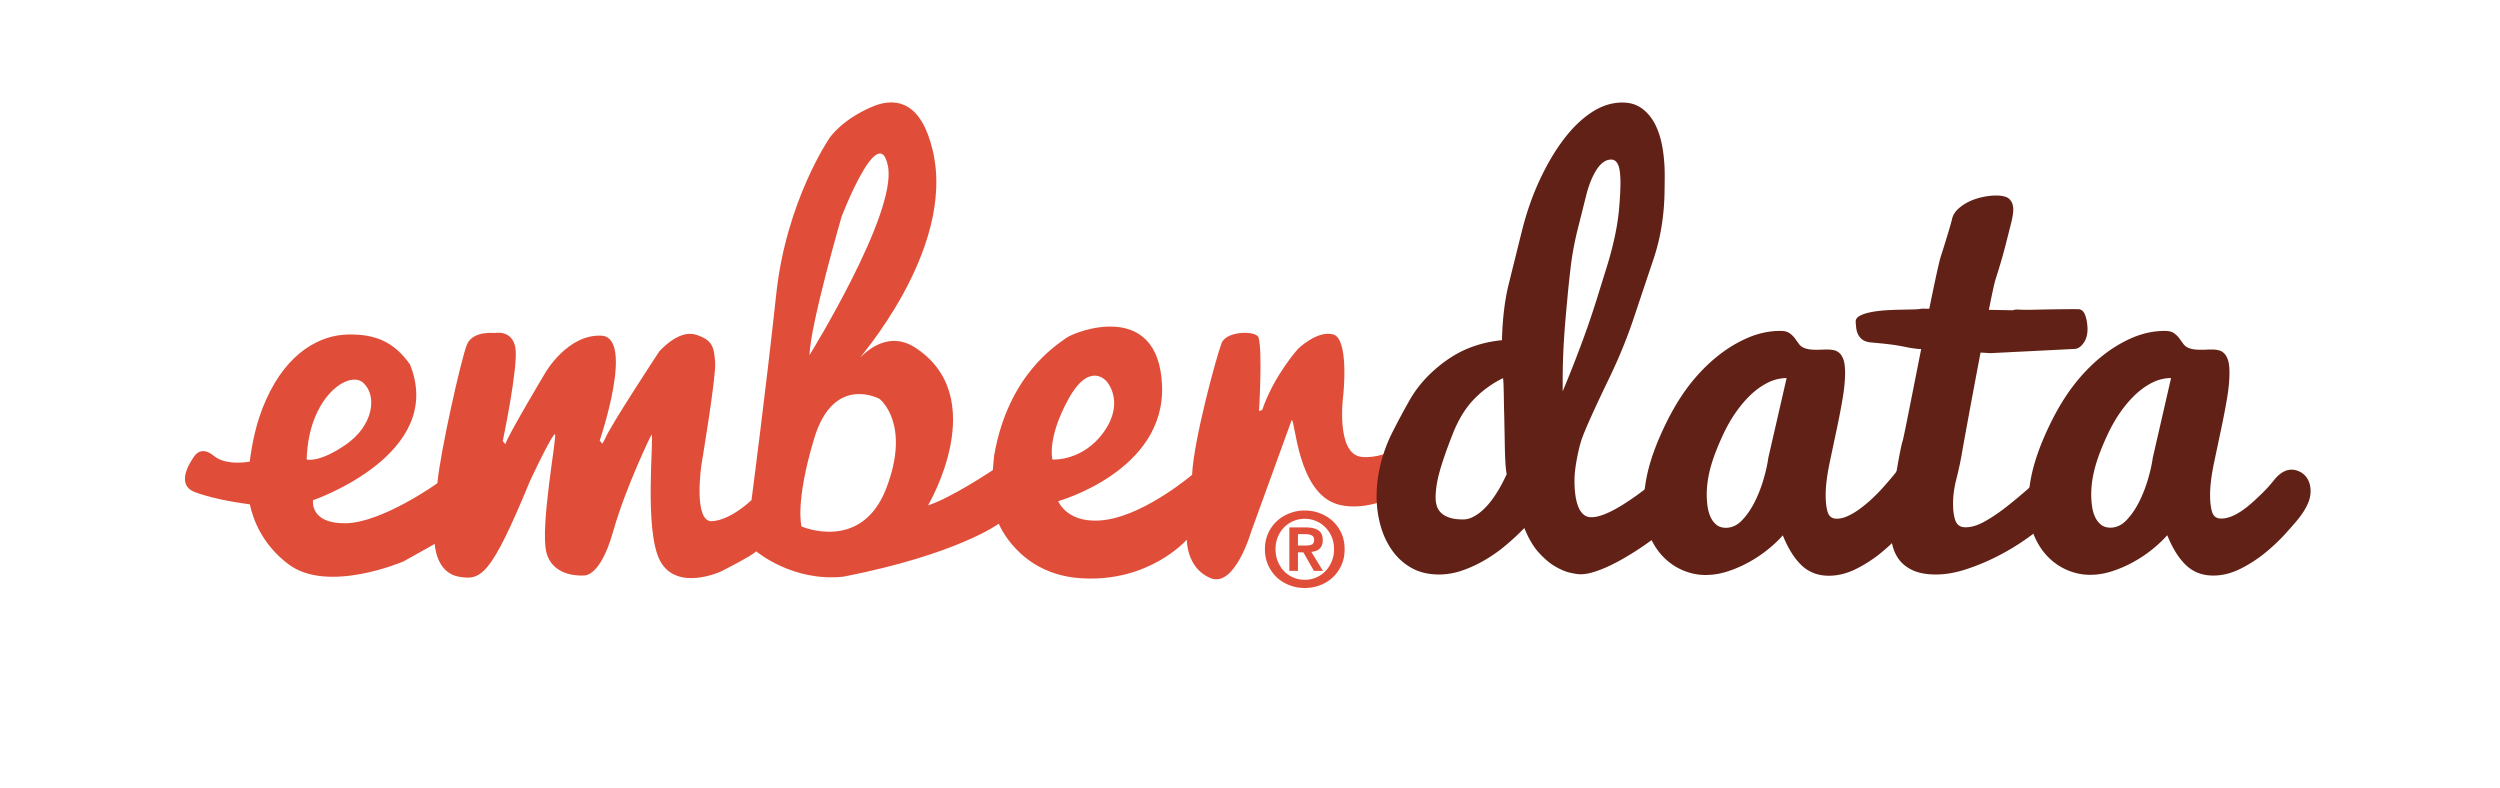 <svg width="1028" height="324" viewBox="0 0 1028 324" xmlns="http://www.w3.org/2000/svg">
  <g fill="none" fill-rule="evenodd">
    <g transform="translate(76.041 42)">
      <path d="M507.552 137.229s-12.56 9.744-23.616 8.656c-11.056-1.088-7.584-25.792-7.584-25.792s2.384-22.656-4.128-24.56c-6.496-1.888-14.512 5.904-14.512 5.904s-9.968 11.056-14.736 25.152l-1.312.432s1.52-24.72-.208-30.352c-1.296-2.816-13.216-2.592-15.168 2.384-1.952 4.992-11.488 39.664-12.144 54.192 0 0-18.64 15.824-34.88 18.416-16.256 2.608-20.16-7.584-20.16-7.584s44.208-12.352 42.688-47.68c-1.504-35.328-35.648-22.256-39.504-19.36-3.744 2.816-23.696 14.848-29.52 48.176-.192 1.12-.544 6.08-.544 6.08s-17.12 11.472-26.656 14.512c0 0 26.656-44.864-5.84-65.232-9.14-5.502-17.106-.44-21.845 4.208-2.91 2.854 39.397-43.424 29.637-84.832C302.88.237 293.024-1.875 283.984 1.325c-13.728 5.408-18.928 13.424-18.928 13.424s-17.776 25.792-21.904 64.16c-4.112 38.352-10.176 84.736-10.176 84.736s-8.464 8.24-16.256 8.672c-7.808.416-4.336-23.2-4.336-23.2s6.064-35.968 5.648-42.048c-.448-6.064-.88-9.312-8.032-11.472-7.152-2.176-14.96 6.928-14.96 6.928s-20.576 31.2-22.304 35.968l-1.104 1.968-1.072-1.312s14.512-42.48.656-43.12c-13.872-.656-22.976 15.168-22.976 15.168s-15.824 26.448-16.48 29.472l-1.072-1.296s6.496-30.768 5.2-38.368c-1.312-7.584-8.448-6.064-8.448-6.064s-9.104-1.088-11.488 4.768c-2.384 5.856-11.056 44.64-12.144 56.992 0 0-22.752 16.256-37.712 16.464-14.944.224-13.424-9.472-13.424-9.472s54.832-18.768 39.872-55.824c-6.72-9.536-14.512-12.528-25.568-12.32-11.056.224-24.768 6.96-33.648 26.896-4.256 9.504-5.792 18.544-6.672 25.36 0 0-9.584 1.968-14.784-2.368-5.216-4.336-7.888 0-7.888 0s-8.928 11.392-.048 14.848c8.896 3.472 22.752 5.088 22.752 5.088 1.28 6.064 4.976 16.384 15.808 24.592 16.256 12.352 47.44-1.136 47.44-1.136l12.784-7.168s.432 11.728 9.76 13.44c9.312 1.712 13.216-.032 29.472-39.472 9.536-20.16 10.192-19.072 10.192-19.072 1.072-.224-6.288 38.352-3.472 48.752 2.816 10.416 15.168 9.328 15.168 9.328s6.72 1.296 12.144-17.776c5.408-19.072 15.824-40.096 15.824-40.096 1.28 0-3.264 39.44 3.664 52.016 6.944 12.576 24.928 4.224 24.928 4.224s12.576-6.336 14.528-8.288c0 0 14.912 12.704 35.952 10.4 47.04-9.264 63.776-21.776 63.776-21.776s8.08 20.48 33.12 22.384c28.592 2.16 44.208-15.824 44.208-15.824s-.224 11.696 9.744 15.824c9.984 4.112 16.688-19.04 16.688-19.04l16.688-45.984c1.52 0 2.384 29.904 18.864 34.672 16.464 4.768 37.92-11.168 37.92-11.168s5.2-2.864 4.336-11.536c-.88-8.672-8.672-5.44-8.672-5.44zm-434.08-21.696c5.84 5.632 3.68 17.76-7.376 25.344-11.04 7.6-16.032 6.08-16.032 6.08.656-25.792 17.568-37.072 23.408-31.424zm215.632-89.072c3.68 19.504-32.288 77.584-32.288 77.584.432-13.008 13.216-56.992 13.216-56.992s15.376-40.096 19.072-20.592zm-35.552 148.016s-2.816-9.536 5.2-36.192c8.032-26.656 26.88-16.256 26.88-16.256s13.008 9.968 2.816 36.624c-10.176 26.656-34.896 15.824-34.896 15.824zm109.664-52.224c8.88-16.256 15.824-7.376 15.824-7.376s7.584 8.24-1.088 20.592c-8.672 12.352-21.232 11.488-21.232 11.488s-2.384-8.464 6.496-24.704z" fill="#E04E39"/>
      <path d="M589.663 44.545c.42-4.718.63-8.462.63-11.226 0-3.638-.33-6.168-.975-7.583-.646-1.416-1.592-2.124-2.823-2.124-2.207 0-4.19 1.365-5.976 4.093-1.772 2.73-3.198 6.25-4.295 10.556-1.08 4.31-2.252 8.992-3.528 14.05-1.263 5.061-2.192 10.016-2.793 14.863-.57 4.85-1.051 9.221-1.397 13.115-.36 3.889-.615 6.654-.75 8.296-.3 3.348-.54 6.575-.721 9.68-.18 3.108-.315 5.943-.39 8.503a225.54 225.54 0 0 0-.107 6.71v5.432A515.125 515.125 0 0 0 576.9 92.079a452.907 452.907 0 0 0 3.903-11.879c1.277-4.125 2.554-8.216 3.815-12.274a145.287 145.287 0 0 0 3.213-12.052c.87-3.98 1.487-7.756 1.832-11.33zm-47.689 68.962a42.47 42.47 0 0 0-11.877 8.613c-3.468 3.566-6.366 8.267-8.694 14.114-2.312 5.843-4.084 10.873-5.3 15.086-1.216 4.21-1.817 8.014-1.817 11.414 0 1.055.15 2.106.449 3.162.302 1.055.857 2.004 1.668 2.85.81.84 1.952 1.528 3.439 2.054 1.471.53 3.393.793 5.766.793 1.2 0 2.402-.268 3.588-.81a16.08 16.08 0 0 0 3.379-2.102 24.957 24.957 0 0 0 3.093-2.96 31.904 31.904 0 0 0 2.673-3.453c1.892-2.75 3.618-5.854 5.165-9.318-.197-.95-.376-2.463-.51-4.538-.136-2.07-.24-5.231-.301-9.476-.075-4.247-.152-7.732-.21-10.448a519.42 519.42 0 0 1-.15-7.44c-.045-2.243-.09-4.075-.152-5.503-.074-1.427-.149-2.107-.209-2.038zm70.062 59.695c-4.775 3.934-9.505 7.443-14.144 10.52a127.062 127.062 0 0 1-6.173 3.812 76.437 76.437 0 0 1-6.367 3.328 48.4 48.4 0 0 1-6.094 2.362c-1.952.606-3.77.91-5.406.91-.976 0-2.404-.215-4.296-.643-1.892-.434-3.962-1.306-6.2-2.632-2.252-1.323-4.49-3.239-6.742-5.742-2.237-2.508-4.174-5.835-5.842-9.982a100.616 100.616 0 0 1-7.957 7.35 61.432 61.432 0 0 1-8.724 6.06c-3.003 1.72-6.051 3.098-9.114 4.132-3.08 1.04-6.171 1.557-9.28 1.557-4.384 0-8.168-.91-11.381-2.732a24.331 24.331 0 0 1-7.975-7.274c-2.13-3.025-3.709-6.458-4.758-10.299a45.513 45.513 0 0 1-1.562-11.912c0-4.374.556-8.802 1.667-13.285a62.3 62.3 0 0 1 4.85-13.028 306.475 306.475 0 0 1 7.072-13.185c2.598-4.58 6.036-8.752 10.316-12.516 4.279-3.762 8.678-6.6 13.183-8.516 4.518-1.913 9.34-3.11 14.46-3.59.209-8.754 1.141-16.469 2.793-23.14 1.651-6.668 3.437-13.846 5.345-21.532 1.907-7.683 4.37-14.76 7.388-21.227 3.018-6.47 6.321-12.062 9.91-16.778 3.589-4.717 7.416-8.406 11.487-11.067 4.069-2.66 8.273-3.992 12.613-3.992 3.153 0 5.854.827 8.078 2.48 2.222 1.653 4.04 3.847 5.42 6.583 1.365 2.734 2.358 5.907 2.974 9.517.6 3.612.915 7.342.915 11.19 0 2.402-.03 4.872-.075 7.41-.196 9.674-1.683 18.678-4.474 27.013-2.793 8.334-5.556 16.573-8.274 24.716-2.732 8.144-6.036 16.201-9.88 24.171-5.886 12.197-9.64 20.478-11.246 24.837-.346.954-.691 2.114-1.051 3.478a84.878 84.878 0 0 0-.991 4.443 70.896 70.896 0 0 0-.796 4.908 38.845 38.845 0 0 0-.316 4.852c0 1.977.106 3.853.346 5.625.225 1.77.6 3.356 1.126 4.75.525 1.399 1.23 2.507 2.132 3.323.871.817 1.967 1.226 3.289 1.226 1.276 0 2.687-.256 4.189-.765 1.516-.509 3.123-1.204 4.805-2.09a61.408 61.408 0 0 0 5.105-3.004 127.418 127.418 0 0 0 4.999-3.416c3.708-2.718 7.584-5.811 11.621-9.275l3.035 21.07z" fill="#612116"/>
      <path d="M625.775 161.267c0 1.738.104 3.423.346 5.057.24 1.633.66 3.093 1.274 4.378.602 1.287 1.413 2.33 2.42 3.131 1.02.796 2.297 1.197 3.843 1.197 2.508 0 4.76-1.084 6.787-3.256 2.027-2.17 3.784-4.782 5.27-7.835a55.388 55.388 0 0 0 3.59-9.465c.915-3.256 1.5-5.972 1.771-8.143l7.538-32.86c-2.763 0-5.45.688-8.078 2.054-2.628 1.371-5.107 3.223-7.433 5.563-2.327 2.338-4.461 5.01-6.412 8.014-1.967 3.008-3.889 6.717-5.766 11.124-1.891 4.41-3.213 8.284-3.994 11.623-.78 3.34-1.156 6.482-1.156 9.418zm86.714 7.92c-1.547 2.179-3.62 4.735-6.216 7.666-2.598 2.93-5.511 5.725-8.74 8.381a54.956 54.956 0 0 1-10.42 6.748c-3.709 1.84-7.418 2.758-11.111 2.758-4.475 0-8.214-1.416-11.202-4.253-2.988-2.835-5.57-6.951-7.75-12.357-1.634 1.868-3.632 3.77-6.005 5.702a54.523 54.523 0 0 1-7.792 5.255 50.806 50.806 0 0 1-8.814 3.85c-3.063 1.002-6.126 1.5-9.174 1.5-3.244 0-6.382-.664-9.445-1.99-3.08-1.325-5.781-3.226-8.138-5.708-2.373-2.484-4.25-5.508-5.661-9.077-1.427-3.57-2.132-7.598-2.132-12.086 0-5.033.72-10.204 2.132-15.51 1.426-5.304 3.634-11.042 6.62-17.224 2.973-6.178 6.188-11.515 9.596-16.015 3.439-4.496 7.178-8.427 11.247-11.783 4.07-3.358 8.349-6.027 12.868-8.009 4.505-1.98 9.083-2.971 13.77-2.971 1.56 0 2.776.308 3.663.917a9.43 9.43 0 0 1 2.192 2.095c.57.784 1.126 1.552 1.667 2.3a4.674 4.674 0 0 0 2.04 1.634 9.3 9.3 0 0 0 2.495.664c.839.1 1.711.153 2.582.153.751 0 1.517-.017 2.298-.053.78-.033 1.531-.048 2.282-.048 1.021 0 1.965.1 2.853.303.87.206 1.652.646 2.327 1.33.676.684 1.201 1.633 1.577 2.858.36 1.225.555 2.895.555 5.006 0 3.223-.345 6.796-1.02 10.723a296.911 296.911 0 0 1-2.313 12.07c-.872 4.12-1.862 8.813-2.973 14.09-1.111 5.271-1.668 9.715-1.668 13.33 0 3.089.287 5.503.857 7.24.586 1.744 1.8 2.613 3.694 2.613 1.411 0 2.898-.351 4.443-1.05a27.945 27.945 0 0 0 4.701-2.755 53.642 53.642 0 0 0 4.76-3.86 70.739 70.739 0 0 0 4.49-4.461c3.302-3.605 6.637-7.682 10.015-12.223l4.85 22.247z" fill="#612116"/>
      <path d="M765.867 172.704c-2.43 2.224-5.449 4.598-9.053 7.13a96.388 96.388 0 0 1-11.667 6.97 88.86 88.86 0 0 1-12.793 5.307c-4.34 1.416-8.47 2.123-12.372 2.123-3.514 0-6.457-.49-8.86-1.464-2.387-.977-4.324-2.34-5.81-4.094-1.472-1.751-2.538-3.895-3.169-6.418-.645-2.53-.976-5.308-.976-8.341 0-4.245.48-9.198 1.427-14.86 1.937-11.708 3.183-18.282 3.739-19.73.916-2.878 12.763-65.43 15.51-75.305 2.568-8.05 4.145-13.285 4.745-15.715.33-1.702 1.247-3.235 2.778-4.602a18.457 18.457 0 0 1 4.715-3.012 25.63 25.63 0 0 1 5.466-1.739c1.877-.375 3.588-.561 5.12-.561 2.778 0 4.655.52 5.66 1.569.992 1.044 1.487 2.441 1.487 4.192 0 1.484-.345 3.578-1.05 6.284-.691 2.709-1.472 5.793-2.358 9.254-.888 3.466-2.192 7.918-3.936 13.36-1.74 5.44-12.926 66.26-13.557 70.097a136.637 136.637 0 0 1-2.403 11.446c-.976 3.789-1.456 7.233-1.456 10.33 0 3.032.33 5.438 1.006 7.225.674 1.784 2.057 2.677 4.144 2.677 2.433 0 5.12-.84 8.094-2.527 2.958-1.682 5.96-3.724 8.994-6.117a202.022 202.022 0 0 0 8.889-7.428 276.486 276.486 0 0 1 7.686-6.57v20.519z" fill="#612116"/>
      <path d="M809.167 146.295c-.272 2.171-.86 4.881-1.772 8.136a56.238 56.238 0 0 1-3.591 9.457c-1.482 3.053-3.238 5.66-5.26 7.827-2.027 2.17-4.284 3.258-6.781 3.258-1.548 0-2.834-.404-3.843-1.199-1.013-.799-1.821-1.837-2.426-3.126-.61-1.285-1.03-2.744-1.269-4.37a35.652 35.652 0 0 1-.354-5.055c0-2.941.387-6.08 1.162-9.416.775-3.337 2.105-7.205 3.99-11.616 1.884-4.404 3.803-8.107 5.76-11.114 1.953-3.003 4.09-5.672 6.41-8.008 2.327-2.335 4.803-4.189 7.426-5.56 2.628-1.368 5.318-2.052 8.081-2.052l-7.533 32.838zm64.903 14.042c.123-3.51-1.295-7.014-4.783-8.534-4.276-1.866-7.707.432-10.245 3.616a59.476 59.476 0 0 1-5.231 5.75c-4.102 3.955-10.434 10.064-16.514 10.064-1.886 0-3.114-.87-3.686-2.608-.574-1.738-.862-4.152-.862-7.237 0-3.609.561-8.053 1.668-13.322l2.974-14.079c.865-4.12 1.64-8.14 2.311-12.061.672-3.921 1.014-7.493 1.014-10.714 0-2.109-.185-3.777-.56-5-.371-1.228-.89-2.176-1.566-2.86-.679-.68-1.454-1.124-2.335-1.33a12.727 12.727 0 0 0-2.847-.305c-.745 0-1.508.02-2.285.054-.78.033-1.541.05-2.287.05-.877 0-1.747-.05-2.59-.153a9.082 9.082 0 0 1-2.488-.663c-.816-.338-1.492-.882-2.032-1.632a372 372 0 0 0-1.68-2.298c-.572-.783-1.302-1.479-2.184-2.093-.876-.613-2.1-.918-3.657-.918-4.676 0-9.265.988-13.766 2.97-4.506 1.981-8.79 4.646-12.857 8-4.066 3.356-7.806 7.282-11.228 11.776-3.42 4.498-6.625 9.832-9.602 16.007-2.978 6.175-5.182 11.913-6.603 17.21-1.426 5.302-2.135 10.467-2.135 15.5 0 4.486.709 8.51 2.122 12.074 1.413 3.567 3.296 6.59 5.656 9.07 2.356 2.48 5.066 4.383 8.131 5.706 3.065 1.326 6.212 1.99 9.446 1.99 3.051 0 6.108-.5 9.161-1.5a50.753 50.753 0 0 0 8.811-3.847c2.812-1.57 5.412-3.316 7.789-5.253 2.372-1.931 4.378-3.83 6.006-5.696 2.17 5.4 4.749 9.52 7.74 12.349 2.982 2.834 6.713 4.247 11.188 4.247 3.703 0 7.406-.919 11.113-2.756a54.844 54.844 0 0 0 10.401-6.739c3.233-2.657 6.146-5.45 8.74-8.378 3.387-3.827 7.18-7.736 8.993-12.613a12.37 12.37 0 0 0 .759-3.844zM751.618 85.583c.527-.25 1.428-.338 2.689-.267 1.261.075 2.718.096 4.37.069 1.651-.03 3.436-.063 5.358-.107 1.909-.04 3.77-.072 5.573-.097 1.801-.021 3.483-.036 5.045-.05 1.561-.009 2.851-.004 3.874.01 1.2.014 2.102.723 2.717 2.125.601 1.403.961 3.196 1.082 5.377.118 2.524-.376 4.613-1.502 6.259-1.111 1.65-2.387 2.507-3.829 2.58l-34.535 1.732-29.956-1.75c-1.832-.21-3.243-.421-4.25-.636a121.865 121.865 0 0 0-3.2-.629 78.107 78.107 0 0 0-4.292-.634c-1.742-.214-4.25-.467-7.523-.753-1.456-.154-2.597-.53-3.408-1.131-.811-.6-1.427-1.323-1.832-2.171a8.271 8.271 0 0 1-.766-2.678 36.448 36.448 0 0 1-.21-2.422c-.06-1.066.495-1.91 1.637-2.528 1.14-.622 2.627-1.116 4.443-1.49 1.832-.372 3.83-.63 6.037-.777 2.191-.143 4.295-.229 6.32-.265 2.014-.033 3.83-.073 5.422-.121 1.592-.044 2.688-.149 3.289-.316l37.447.67z" fill="#612116"/>
    </g>
    <path d="M533.72 224.327v-4.694h2.976c.413 0 .826.044 1.261.087.435.065.848.174 1.195.326.37.152.652.37.87.652.239.283.347.674.347 1.152 0 1.087-.326 1.782-.978 2.064-.652.283-1.5.413-2.52.413h-3.152zm-3.543-7.454v17.864h3.542v-7.628h2.217l4.346 7.628H544l-4.782-7.802a8.45 8.45 0 0 0 1.848-.39 4.312 4.312 0 0 0 1.478-.848c.434-.37.76-.848 1-1.435.26-.587.369-1.282.369-2.108 0-1.934-.609-3.303-1.804-4.086-1.217-.804-2.956-1.195-5.194-1.195h-6.737zm-5.672 8.954c0-1.826.304-3.499.934-5.02.63-1.522 1.478-2.825 2.564-3.934 1.065-1.108 2.348-1.977 3.804-2.608 1.477-.63 3.042-.934 4.716-.934 1.651 0 3.216.304 4.672.934 1.478.63 2.738 1.5 3.825 2.608 1.087 1.109 1.934 2.412 2.586 3.934.63 1.521.956 3.194.956 5.02 0 1.825-.326 3.499-.956 5.042-.652 1.521-1.5 2.869-2.586 3.977-1.087 1.13-2.347 2-3.825 2.63-1.456.63-3.02.934-4.672.934-1.674 0-3.239-.304-4.716-.934-1.456-.63-2.739-1.5-3.804-2.63-1.086-1.108-1.934-2.456-2.564-3.977-.63-1.543-.934-3.217-.934-5.042zm-4.369 0c0 2.456.457 4.65 1.348 6.607.912 1.977 2.108 3.65 3.607 5.042a15.944 15.944 0 0 0 5.238 3.194 17.553 17.553 0 0 0 6.194 1.109c2.173 0 4.237-.37 6.215-1.109a15.944 15.944 0 0 0 5.238-3.194c1.5-1.391 2.694-3.065 3.607-5.042.891-1.956 1.326-4.151 1.326-6.607 0-2.412-.435-4.607-1.326-6.563-.913-1.978-2.108-3.651-3.607-5.02a15.944 15.944 0 0 0-5.238-3.195c-1.978-.76-4.042-1.13-6.215-1.13-2.152 0-4.216.37-6.194 1.13a15.944 15.944 0 0 0-5.238 3.195c-1.5 1.369-2.695 3.042-3.607 5.02-.891 1.956-1.348 4.15-1.348 6.563z" fill="#E04E39"/>
  </g>
</svg>
